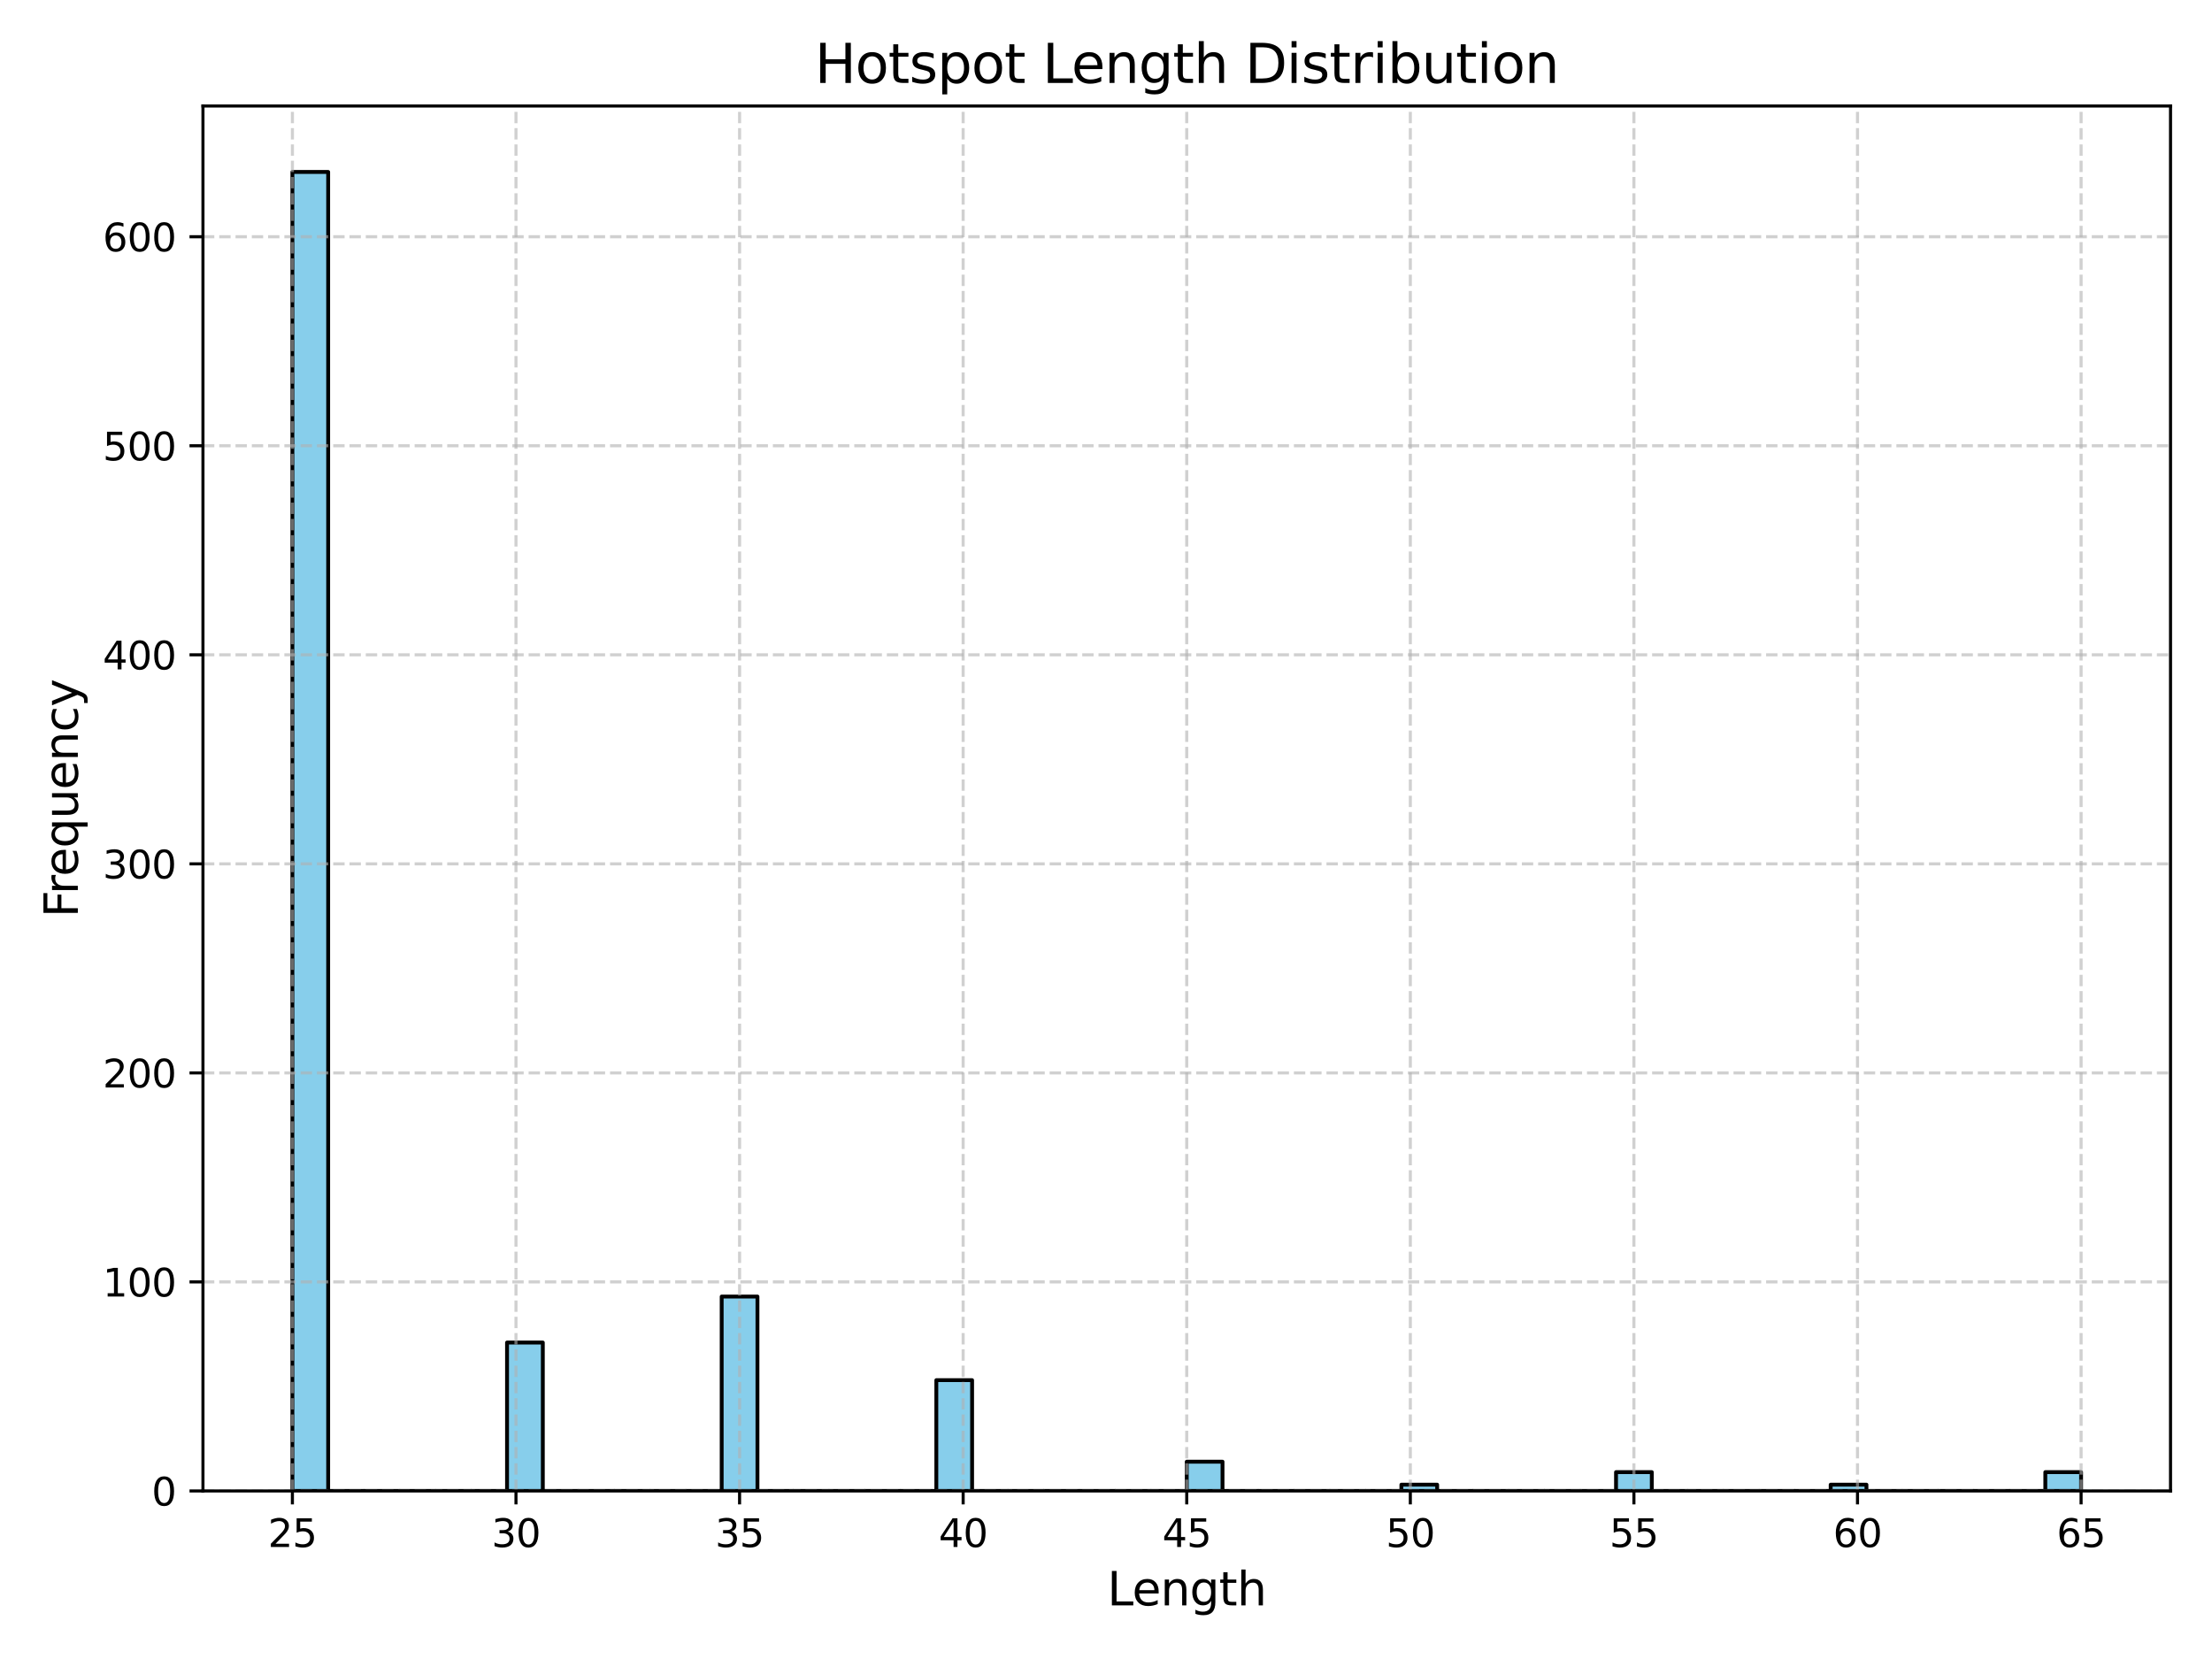 <?xml version="1.0" encoding="utf-8" standalone="no"?>
<!DOCTYPE svg PUBLIC "-//W3C//DTD SVG 1.1//EN"
  "http://www.w3.org/Graphics/SVG/1.1/DTD/svg11.dtd">
<svg xmlns:xlink="http://www.w3.org/1999/xlink" width="576pt" height="432pt" viewBox="0 0 576 432" xmlns="http://www.w3.org/2000/svg" version="1.1">
 <defs>
  <style type="text/css">*{stroke-linejoin: round; stroke-linecap: butt}</style>
 </defs>
 <g id="figure_1">
  <g id="patch_1">
   <path d="M 0 432 
L 576 432 
L 576 0 
L 0 0 
z
" style="fill: #ffffff"/>
  </g>
  <g id="axes_1">
   <g id="patch_2">
    <path d="M 52.85 388.24 
L 565.2 388.24 
L 565.2 27.6 
L 52.85 27.6 
z
" style="fill: #ffffff"/>
   </g>
   <g id="patch_3">
    <path d="M 76.139 388.24 
L 85.454 388.24 
L 85.454 44.773 
L 76.139 44.773 
z
" clip-path="url(#p54f5907367)" style="fill: #87ceeb; stroke: #000000; stroke-linejoin: miter"/>
   </g>
   <g id="patch_4">
    <path d="M 85.454 388.24 
L 94.77 388.24 
L 94.77 388.24 
L 85.454 388.24 
z
" clip-path="url(#p54f5907367)" style="fill: #87ceeb; stroke: #000000; stroke-linejoin: miter"/>
   </g>
   <g id="patch_5">
    <path d="M 94.77 388.24 
L 104.085 388.24 
L 104.085 388.24 
L 94.77 388.24 
z
" clip-path="url(#p54f5907367)" style="fill: #87ceeb; stroke: #000000; stroke-linejoin: miter"/>
   </g>
   <g id="patch_6">
    <path d="M 104.085 388.24 
L 113.4 388.24 
L 113.4 388.24 
L 104.085 388.24 
z
" clip-path="url(#p54f5907367)" style="fill: #87ceeb; stroke: #000000; stroke-linejoin: miter"/>
   </g>
   <g id="patch_7">
    <path d="M 113.4 388.24 
L 122.716 388.24 
L 122.716 388.24 
L 113.4 388.24 
z
" clip-path="url(#p54f5907367)" style="fill: #87ceeb; stroke: #000000; stroke-linejoin: miter"/>
   </g>
   <g id="patch_8">
    <path d="M 122.716 388.24 
L 132.031 388.24 
L 132.031 388.24 
L 122.716 388.24 
z
" clip-path="url(#p54f5907367)" style="fill: #87ceeb; stroke: #000000; stroke-linejoin: miter"/>
   </g>
   <g id="patch_9">
    <path d="M 132.031 388.24 
L 141.347 388.24 
L 141.347 349.593 
L 132.031 349.593 
z
" clip-path="url(#p54f5907367)" style="fill: #87ceeb; stroke: #000000; stroke-linejoin: miter"/>
   </g>
   <g id="patch_10">
    <path d="M 141.347 388.24 
L 150.662 388.24 
L 150.662 388.24 
L 141.347 388.24 
z
" clip-path="url(#p54f5907367)" style="fill: #87ceeb; stroke: #000000; stroke-linejoin: miter"/>
   </g>
   <g id="patch_11">
    <path d="M 150.662 388.24 
L 159.978 388.24 
L 159.978 388.24 
L 150.662 388.24 
z
" clip-path="url(#p54f5907367)" style="fill: #87ceeb; stroke: #000000; stroke-linejoin: miter"/>
   </g>
   <g id="patch_12">
    <path d="M 159.978 388.24 
L 169.293 388.24 
L 169.293 388.24 
L 159.978 388.24 
z
" clip-path="url(#p54f5907367)" style="fill: #87ceeb; stroke: #000000; stroke-linejoin: miter"/>
   </g>
   <g id="patch_13">
    <path d="M 169.293 388.24 
L 178.609 388.24 
L 178.609 388.24 
L 169.293 388.24 
z
" clip-path="url(#p54f5907367)" style="fill: #87ceeb; stroke: #000000; stroke-linejoin: miter"/>
   </g>
   <g id="patch_14">
    <path d="M 178.609 388.24 
L 187.924 388.24 
L 187.924 388.24 
L 178.609 388.24 
z
" clip-path="url(#p54f5907367)" style="fill: #87ceeb; stroke: #000000; stroke-linejoin: miter"/>
   </g>
   <g id="patch_15">
    <path d="M 187.924 388.24 
L 197.24 388.24 
L 197.24 337.618 
L 187.924 337.618 
z
" clip-path="url(#p54f5907367)" style="fill: #87ceeb; stroke: #000000; stroke-linejoin: miter"/>
   </g>
   <g id="patch_16">
    <path d="M 197.24 388.24 
L 206.555 388.24 
L 206.555 388.24 
L 197.24 388.24 
z
" clip-path="url(#p54f5907367)" style="fill: #87ceeb; stroke: #000000; stroke-linejoin: miter"/>
   </g>
   <g id="patch_17">
    <path d="M 206.555 388.24 
L 215.87 388.24 
L 215.87 388.24 
L 206.555 388.24 
z
" clip-path="url(#p54f5907367)" style="fill: #87ceeb; stroke: #000000; stroke-linejoin: miter"/>
   </g>
   <g id="patch_18">
    <path d="M 215.87 388.24 
L 225.186 388.24 
L 225.186 388.24 
L 215.87 388.24 
z
" clip-path="url(#p54f5907367)" style="fill: #87ceeb; stroke: #000000; stroke-linejoin: miter"/>
   </g>
   <g id="patch_19">
    <path d="M 225.186 388.24 
L 234.501 388.24 
L 234.501 388.24 
L 225.186 388.24 
z
" clip-path="url(#p54f5907367)" style="fill: #87ceeb; stroke: #000000; stroke-linejoin: miter"/>
   </g>
   <g id="patch_20">
    <path d="M 234.501 388.24 
L 243.817 388.24 
L 243.817 388.24 
L 234.501 388.24 
z
" clip-path="url(#p54f5907367)" style="fill: #87ceeb; stroke: #000000; stroke-linejoin: miter"/>
   </g>
   <g id="patch_21">
    <path d="M 243.817 388.24 
L 253.132 388.24 
L 253.132 359.391 
L 243.817 359.391 
z
" clip-path="url(#p54f5907367)" style="fill: #87ceeb; stroke: #000000; stroke-linejoin: miter"/>
   </g>
   <g id="patch_22">
    <path d="M 253.132 388.24 
L 262.448 388.24 
L 262.448 388.24 
L 253.132 388.24 
z
" clip-path="url(#p54f5907367)" style="fill: #87ceeb; stroke: #000000; stroke-linejoin: miter"/>
   </g>
   <g id="patch_23">
    <path d="M 262.448 388.24 
L 271.763 388.24 
L 271.763 388.24 
L 262.448 388.24 
z
" clip-path="url(#p54f5907367)" style="fill: #87ceeb; stroke: #000000; stroke-linejoin: miter"/>
   </g>
   <g id="patch_24">
    <path d="M 271.763 388.24 
L 281.079 388.24 
L 281.079 388.24 
L 271.763 388.24 
z
" clip-path="url(#p54f5907367)" style="fill: #87ceeb; stroke: #000000; stroke-linejoin: miter"/>
   </g>
   <g id="patch_25">
    <path d="M 281.079 388.24 
L 290.394 388.24 
L 290.394 388.24 
L 281.079 388.24 
z
" clip-path="url(#p54f5907367)" style="fill: #87ceeb; stroke: #000000; stroke-linejoin: miter"/>
   </g>
   <g id="patch_26">
    <path d="M 290.394 388.24 
L 299.71 388.24 
L 299.71 388.24 
L 290.394 388.24 
z
" clip-path="url(#p54f5907367)" style="fill: #87ceeb; stroke: #000000; stroke-linejoin: miter"/>
   </g>
   <g id="patch_27">
    <path d="M 299.71 388.24 
L 309.025 388.24 
L 309.025 388.24 
L 299.71 388.24 
z
" clip-path="url(#p54f5907367)" style="fill: #87ceeb; stroke: #000000; stroke-linejoin: miter"/>
   </g>
   <g id="patch_28">
    <path d="M 309.025 388.24 
L 318.34 388.24 
L 318.34 380.62 
L 309.025 380.62 
z
" clip-path="url(#p54f5907367)" style="fill: #87ceeb; stroke: #000000; stroke-linejoin: miter"/>
   </g>
   <g id="patch_29">
    <path d="M 318.34 388.24 
L 327.656 388.24 
L 327.656 388.24 
L 318.34 388.24 
z
" clip-path="url(#p54f5907367)" style="fill: #87ceeb; stroke: #000000; stroke-linejoin: miter"/>
   </g>
   <g id="patch_30">
    <path d="M 327.656 388.24 
L 336.971 388.24 
L 336.971 388.24 
L 327.656 388.24 
z
" clip-path="url(#p54f5907367)" style="fill: #87ceeb; stroke: #000000; stroke-linejoin: miter"/>
   </g>
   <g id="patch_31">
    <path d="M 336.971 388.24 
L 346.287 388.24 
L 346.287 388.24 
L 336.971 388.24 
z
" clip-path="url(#p54f5907367)" style="fill: #87ceeb; stroke: #000000; stroke-linejoin: miter"/>
   </g>
   <g id="patch_32">
    <path d="M 346.287 388.24 
L 355.602 388.24 
L 355.602 388.24 
L 346.287 388.24 
z
" clip-path="url(#p54f5907367)" style="fill: #87ceeb; stroke: #000000; stroke-linejoin: miter"/>
   </g>
   <g id="patch_33">
    <path d="M 355.602 388.24 
L 364.918 388.24 
L 364.918 388.24 
L 355.602 388.24 
z
" clip-path="url(#p54f5907367)" style="fill: #87ceeb; stroke: #000000; stroke-linejoin: miter"/>
   </g>
   <g id="patch_34">
    <path d="M 364.918 388.24 
L 374.233 388.24 
L 374.233 386.607 
L 364.918 386.607 
z
" clip-path="url(#p54f5907367)" style="fill: #87ceeb; stroke: #000000; stroke-linejoin: miter"/>
   </g>
   <g id="patch_35">
    <path d="M 374.233 388.24 
L 383.549 388.24 
L 383.549 388.24 
L 374.233 388.24 
z
" clip-path="url(#p54f5907367)" style="fill: #87ceeb; stroke: #000000; stroke-linejoin: miter"/>
   </g>
   <g id="patch_36">
    <path d="M 383.549 388.24 
L 392.864 388.24 
L 392.864 388.24 
L 383.549 388.24 
z
" clip-path="url(#p54f5907367)" style="fill: #87ceeb; stroke: #000000; stroke-linejoin: miter"/>
   </g>
   <g id="patch_37">
    <path d="M 392.864 388.24 
L 402.18 388.24 
L 402.18 388.24 
L 392.864 388.24 
z
" clip-path="url(#p54f5907367)" style="fill: #87ceeb; stroke: #000000; stroke-linejoin: miter"/>
   </g>
   <g id="patch_38">
    <path d="M 402.18 388.24 
L 411.495 388.24 
L 411.495 388.24 
L 402.18 388.24 
z
" clip-path="url(#p54f5907367)" style="fill: #87ceeb; stroke: #000000; stroke-linejoin: miter"/>
   </g>
   <g id="patch_39">
    <path d="M 411.495 388.24 
L 420.81 388.24 
L 420.81 388.24 
L 411.495 388.24 
z
" clip-path="url(#p54f5907367)" style="fill: #87ceeb; stroke: #000000; stroke-linejoin: miter"/>
   </g>
   <g id="patch_40">
    <path d="M 420.81 388.24 
L 430.126 388.24 
L 430.126 383.341 
L 420.81 383.341 
z
" clip-path="url(#p54f5907367)" style="fill: #87ceeb; stroke: #000000; stroke-linejoin: miter"/>
   </g>
   <g id="patch_41">
    <path d="M 430.126 388.24 
L 439.441 388.24 
L 439.441 388.24 
L 430.126 388.24 
z
" clip-path="url(#p54f5907367)" style="fill: #87ceeb; stroke: #000000; stroke-linejoin: miter"/>
   </g>
   <g id="patch_42">
    <path d="M 439.441 388.24 
L 448.757 388.24 
L 448.757 388.24 
L 439.441 388.24 
z
" clip-path="url(#p54f5907367)" style="fill: #87ceeb; stroke: #000000; stroke-linejoin: miter"/>
   </g>
   <g id="patch_43">
    <path d="M 448.757 388.24 
L 458.072 388.24 
L 458.072 388.24 
L 448.757 388.24 
z
" clip-path="url(#p54f5907367)" style="fill: #87ceeb; stroke: #000000; stroke-linejoin: miter"/>
   </g>
   <g id="patch_44">
    <path d="M 458.072 388.24 
L 467.388 388.24 
L 467.388 388.24 
L 458.072 388.24 
z
" clip-path="url(#p54f5907367)" style="fill: #87ceeb; stroke: #000000; stroke-linejoin: miter"/>
   </g>
   <g id="patch_45">
    <path d="M 467.388 388.24 
L 476.703 388.24 
L 476.703 388.24 
L 467.388 388.24 
z
" clip-path="url(#p54f5907367)" style="fill: #87ceeb; stroke: #000000; stroke-linejoin: miter"/>
   </g>
   <g id="patch_46">
    <path d="M 476.703 388.24 
L 486.019 388.24 
L 486.019 386.607 
L 476.703 386.607 
z
" clip-path="url(#p54f5907367)" style="fill: #87ceeb; stroke: #000000; stroke-linejoin: miter"/>
   </g>
   <g id="patch_47">
    <path d="M 486.019 388.24 
L 495.334 388.24 
L 495.334 388.24 
L 486.019 388.24 
z
" clip-path="url(#p54f5907367)" style="fill: #87ceeb; stroke: #000000; stroke-linejoin: miter"/>
   </g>
   <g id="patch_48">
    <path d="M 495.334 388.24 
L 504.65 388.24 
L 504.65 388.24 
L 495.334 388.24 
z
" clip-path="url(#p54f5907367)" style="fill: #87ceeb; stroke: #000000; stroke-linejoin: miter"/>
   </g>
   <g id="patch_49">
    <path d="M 504.65 388.24 
L 513.965 388.24 
L 513.965 388.24 
L 504.65 388.24 
z
" clip-path="url(#p54f5907367)" style="fill: #87ceeb; stroke: #000000; stroke-linejoin: miter"/>
   </g>
   <g id="patch_50">
    <path d="M 513.965 388.24 
L 523.28 388.24 
L 523.28 388.24 
L 513.965 388.24 
z
" clip-path="url(#p54f5907367)" style="fill: #87ceeb; stroke: #000000; stroke-linejoin: miter"/>
   </g>
   <g id="patch_51">
    <path d="M 523.28 388.24 
L 532.596 388.24 
L 532.596 388.24 
L 523.28 388.24 
z
" clip-path="url(#p54f5907367)" style="fill: #87ceeb; stroke: #000000; stroke-linejoin: miter"/>
   </g>
   <g id="patch_52">
    <path d="M 532.596 388.24 
L 541.911 388.24 
L 541.911 383.341 
L 532.596 383.341 
z
" clip-path="url(#p54f5907367)" style="fill: #87ceeb; stroke: #000000; stroke-linejoin: miter"/>
   </g>
   <g id="matplotlib.axis_1">
    <g id="xtick_1">
     <g id="line2d_1">
      <path d="M 76.139 388.24 
L 76.139 27.6 
" clip-path="url(#p54f5907367)" style="fill: none; stroke-dasharray: 2.96,1.28; stroke-dashoffset: 0; stroke: #b0b0b0; stroke-opacity: 0.6; stroke-width: 0.8"/>
     </g>
     <g id="line2d_2">
      <defs>
       <path id="mc946ceb53c" d="M 0 0 
L 0 3.5 
" style="stroke: #000000; stroke-width: 0.8"/>
      </defs>
      <g>
       <use xlink:href="#mc946ceb53c" x="76.139" y="388.24" style="stroke: #000000; stroke-width: 0.8"/>
      </g>
     </g>
     <g id="text_1">
      <!-- 25 -->
      <g transform="translate(69.776 402.838) scale(0.1 -0.1)">
       <defs>
        <path id="DejaVuSans-32" d="M 1228 531 
L 3431 531 
L 3431 0 
L 469 0 
L 469 531 
Q 828 903 1448 1529 
Q 2069 2156 2228 2338 
Q 2531 2678 2651 2914 
Q 2772 3150 2772 3378 
Q 2772 3750 2511 3984 
Q 2250 4219 1831 4219 
Q 1534 4219 1204 4116 
Q 875 4013 500 3803 
L 500 4441 
Q 881 4594 1212 4672 
Q 1544 4750 1819 4750 
Q 2544 4750 2975 4387 
Q 3406 4025 3406 3419 
Q 3406 3131 3298 2873 
Q 3191 2616 2906 2266 
Q 2828 2175 2409 1742 
Q 1991 1309 1228 531 
z
" transform="scale(0.016)"/>
        <path id="DejaVuSans-35" d="M 691 4666 
L 3169 4666 
L 3169 4134 
L 1269 4134 
L 1269 2991 
Q 1406 3038 1543 3061 
Q 1681 3084 1819 3084 
Q 2600 3084 3056 2656 
Q 3513 2228 3513 1497 
Q 3513 744 3044 326 
Q 2575 -91 1722 -91 
Q 1428 -91 1123 -41 
Q 819 9 494 109 
L 494 744 
Q 775 591 1075 516 
Q 1375 441 1709 441 
Q 2250 441 2565 725 
Q 2881 1009 2881 1497 
Q 2881 1984 2565 2268 
Q 2250 2553 1709 2553 
Q 1456 2553 1204 2497 
Q 953 2441 691 2322 
L 691 4666 
z
" transform="scale(0.016)"/>
       </defs>
       <use xlink:href="#DejaVuSans-32"/>
       <use xlink:href="#DejaVuSans-35" transform="translate(63.623 0)"/>
      </g>
     </g>
    </g>
    <g id="xtick_2">
     <g id="line2d_3">
      <path d="M 134.36 388.24 
L 134.36 27.6 
" clip-path="url(#p54f5907367)" style="fill: none; stroke-dasharray: 2.96,1.28; stroke-dashoffset: 0; stroke: #b0b0b0; stroke-opacity: 0.6; stroke-width: 0.8"/>
     </g>
     <g id="line2d_4">
      <g>
       <use xlink:href="#mc946ceb53c" x="134.36" y="388.24" style="stroke: #000000; stroke-width: 0.8"/>
      </g>
     </g>
     <g id="text_2">
      <!-- 30 -->
      <g transform="translate(127.998 402.838) scale(0.1 -0.1)">
       <defs>
        <path id="DejaVuSans-33" d="M 2597 2516 
Q 3050 2419 3304 2112 
Q 3559 1806 3559 1356 
Q 3559 666 3084 287 
Q 2609 -91 1734 -91 
Q 1441 -91 1130 -33 
Q 819 25 488 141 
L 488 750 
Q 750 597 1062 519 
Q 1375 441 1716 441 
Q 2309 441 2620 675 
Q 2931 909 2931 1356 
Q 2931 1769 2642 2001 
Q 2353 2234 1838 2234 
L 1294 2234 
L 1294 2753 
L 1863 2753 
Q 2328 2753 2575 2939 
Q 2822 3125 2822 3475 
Q 2822 3834 2567 4026 
Q 2313 4219 1838 4219 
Q 1578 4219 1281 4162 
Q 984 4106 628 3988 
L 628 4550 
Q 988 4650 1302 4700 
Q 1616 4750 1894 4750 
Q 2613 4750 3031 4423 
Q 3450 4097 3450 3541 
Q 3450 3153 3228 2886 
Q 3006 2619 2597 2516 
z
" transform="scale(0.016)"/>
        <path id="DejaVuSans-30" d="M 2034 4250 
Q 1547 4250 1301 3770 
Q 1056 3291 1056 2328 
Q 1056 1369 1301 889 
Q 1547 409 2034 409 
Q 2525 409 2770 889 
Q 3016 1369 3016 2328 
Q 3016 3291 2770 3770 
Q 2525 4250 2034 4250 
z
M 2034 4750 
Q 2819 4750 3233 4129 
Q 3647 3509 3647 2328 
Q 3647 1150 3233 529 
Q 2819 -91 2034 -91 
Q 1250 -91 836 529 
Q 422 1150 422 2328 
Q 422 3509 836 4129 
Q 1250 4750 2034 4750 
z
" transform="scale(0.016)"/>
       </defs>
       <use xlink:href="#DejaVuSans-33"/>
       <use xlink:href="#DejaVuSans-30" transform="translate(63.623 0)"/>
      </g>
     </g>
    </g>
    <g id="xtick_3">
     <g id="line2d_5">
      <path d="M 192.582 388.24 
L 192.582 27.6 
" clip-path="url(#p54f5907367)" style="fill: none; stroke-dasharray: 2.96,1.28; stroke-dashoffset: 0; stroke: #b0b0b0; stroke-opacity: 0.6; stroke-width: 0.8"/>
     </g>
     <g id="line2d_6">
      <g>
       <use xlink:href="#mc946ceb53c" x="192.582" y="388.24" style="stroke: #000000; stroke-width: 0.8"/>
      </g>
     </g>
     <g id="text_3">
      <!-- 35 -->
      <g transform="translate(186.219 402.838) scale(0.1 -0.1)">
       <use xlink:href="#DejaVuSans-33"/>
       <use xlink:href="#DejaVuSans-35" transform="translate(63.623 0)"/>
      </g>
     </g>
    </g>
    <g id="xtick_4">
     <g id="line2d_7">
      <path d="M 250.803 388.24 
L 250.803 27.6 
" clip-path="url(#p54f5907367)" style="fill: none; stroke-dasharray: 2.96,1.28; stroke-dashoffset: 0; stroke: #b0b0b0; stroke-opacity: 0.6; stroke-width: 0.8"/>
     </g>
     <g id="line2d_8">
      <g>
       <use xlink:href="#mc946ceb53c" x="250.803" y="388.24" style="stroke: #000000; stroke-width: 0.8"/>
      </g>
     </g>
     <g id="text_4">
      <!-- 40 -->
      <g transform="translate(244.441 402.838) scale(0.1 -0.1)">
       <defs>
        <path id="DejaVuSans-34" d="M 2419 4116 
L 825 1625 
L 2419 1625 
L 2419 4116 
z
M 2253 4666 
L 3047 4666 
L 3047 1625 
L 3713 1625 
L 3713 1100 
L 3047 1100 
L 3047 0 
L 2419 0 
L 2419 1100 
L 313 1100 
L 313 1709 
L 2253 4666 
z
" transform="scale(0.016)"/>
       </defs>
       <use xlink:href="#DejaVuSans-34"/>
       <use xlink:href="#DejaVuSans-30" transform="translate(63.623 0)"/>
      </g>
     </g>
    </g>
    <g id="xtick_5">
     <g id="line2d_9">
      <path d="M 309.025 388.24 
L 309.025 27.6 
" clip-path="url(#p54f5907367)" style="fill: none; stroke-dasharray: 2.96,1.28; stroke-dashoffset: 0; stroke: #b0b0b0; stroke-opacity: 0.6; stroke-width: 0.8"/>
     </g>
     <g id="line2d_10">
      <g>
       <use xlink:href="#mc946ceb53c" x="309.025" y="388.24" style="stroke: #000000; stroke-width: 0.8"/>
      </g>
     </g>
     <g id="text_5">
      <!-- 45 -->
      <g transform="translate(302.663 402.838) scale(0.1 -0.1)">
       <use xlink:href="#DejaVuSans-34"/>
       <use xlink:href="#DejaVuSans-35" transform="translate(63.623 0)"/>
      </g>
     </g>
    </g>
    <g id="xtick_6">
     <g id="line2d_11">
      <path d="M 367.247 388.24 
L 367.247 27.6 
" clip-path="url(#p54f5907367)" style="fill: none; stroke-dasharray: 2.96,1.28; stroke-dashoffset: 0; stroke: #b0b0b0; stroke-opacity: 0.6; stroke-width: 0.8"/>
     </g>
     <g id="line2d_12">
      <g>
       <use xlink:href="#mc946ceb53c" x="367.247" y="388.24" style="stroke: #000000; stroke-width: 0.8"/>
      </g>
     </g>
     <g id="text_6">
      <!-- 50 -->
      <g transform="translate(360.884 402.838) scale(0.1 -0.1)">
       <use xlink:href="#DejaVuSans-35"/>
       <use xlink:href="#DejaVuSans-30" transform="translate(63.623 0)"/>
      </g>
     </g>
    </g>
    <g id="xtick_7">
     <g id="line2d_13">
      <path d="M 425.468 388.24 
L 425.468 27.6 
" clip-path="url(#p54f5907367)" style="fill: none; stroke-dasharray: 2.96,1.28; stroke-dashoffset: 0; stroke: #b0b0b0; stroke-opacity: 0.6; stroke-width: 0.8"/>
     </g>
     <g id="line2d_14">
      <g>
       <use xlink:href="#mc946ceb53c" x="425.468" y="388.24" style="stroke: #000000; stroke-width: 0.8"/>
      </g>
     </g>
     <g id="text_7">
      <!-- 55 -->
      <g transform="translate(419.106 402.838) scale(0.1 -0.1)">
       <use xlink:href="#DejaVuSans-35"/>
       <use xlink:href="#DejaVuSans-35" transform="translate(63.623 0)"/>
      </g>
     </g>
    </g>
    <g id="xtick_8">
     <g id="line2d_15">
      <path d="M 483.69 388.24 
L 483.69 27.6 
" clip-path="url(#p54f5907367)" style="fill: none; stroke-dasharray: 2.96,1.28; stroke-dashoffset: 0; stroke: #b0b0b0; stroke-opacity: 0.6; stroke-width: 0.8"/>
     </g>
     <g id="line2d_16">
      <g>
       <use xlink:href="#mc946ceb53c" x="483.69" y="388.24" style="stroke: #000000; stroke-width: 0.8"/>
      </g>
     </g>
     <g id="text_8">
      <!-- 60 -->
      <g transform="translate(477.327 402.838) scale(0.1 -0.1)">
       <defs>
        <path id="DejaVuSans-36" d="M 2113 2584 
Q 1688 2584 1439 2293 
Q 1191 2003 1191 1497 
Q 1191 994 1439 701 
Q 1688 409 2113 409 
Q 2538 409 2786 701 
Q 3034 994 3034 1497 
Q 3034 2003 2786 2293 
Q 2538 2584 2113 2584 
z
M 3366 4563 
L 3366 3988 
Q 3128 4100 2886 4159 
Q 2644 4219 2406 4219 
Q 1781 4219 1451 3797 
Q 1122 3375 1075 2522 
Q 1259 2794 1537 2939 
Q 1816 3084 2150 3084 
Q 2853 3084 3261 2657 
Q 3669 2231 3669 1497 
Q 3669 778 3244 343 
Q 2819 -91 2113 -91 
Q 1303 -91 875 529 
Q 447 1150 447 2328 
Q 447 3434 972 4092 
Q 1497 4750 2381 4750 
Q 2619 4750 2861 4703 
Q 3103 4656 3366 4563 
z
" transform="scale(0.016)"/>
       </defs>
       <use xlink:href="#DejaVuSans-36"/>
       <use xlink:href="#DejaVuSans-30" transform="translate(63.623 0)"/>
      </g>
     </g>
    </g>
    <g id="xtick_9">
     <g id="line2d_17">
      <path d="M 541.911 388.24 
L 541.911 27.6 
" clip-path="url(#p54f5907367)" style="fill: none; stroke-dasharray: 2.96,1.28; stroke-dashoffset: 0; stroke: #b0b0b0; stroke-opacity: 0.6; stroke-width: 0.8"/>
     </g>
     <g id="line2d_18">
      <g>
       <use xlink:href="#mc946ceb53c" x="541.911" y="388.24" style="stroke: #000000; stroke-width: 0.8"/>
      </g>
     </g>
     <g id="text_9">
      <!-- 65 -->
      <g transform="translate(535.549 402.838) scale(0.1 -0.1)">
       <use xlink:href="#DejaVuSans-36"/>
       <use xlink:href="#DejaVuSans-35" transform="translate(63.623 0)"/>
      </g>
     </g>
    </g>
    <g id="text_10">
     <!-- Length -->
     <g transform="translate(288.329 418.036) scale(0.12 -0.12)">
      <defs>
       <path id="DejaVuSans-4c" d="M 628 4666 
L 1259 4666 
L 1259 531 
L 3531 531 
L 3531 0 
L 628 0 
L 628 4666 
z
" transform="scale(0.016)"/>
       <path id="DejaVuSans-65" d="M 3597 1894 
L 3597 1613 
L 953 1613 
Q 991 1019 1311 708 
Q 1631 397 2203 397 
Q 2534 397 2845 478 
Q 3156 559 3463 722 
L 3463 178 
Q 3153 47 2828 -22 
Q 2503 -91 2169 -91 
Q 1331 -91 842 396 
Q 353 884 353 1716 
Q 353 2575 817 3079 
Q 1281 3584 2069 3584 
Q 2775 3584 3186 3129 
Q 3597 2675 3597 1894 
z
M 3022 2063 
Q 3016 2534 2758 2815 
Q 2500 3097 2075 3097 
Q 1594 3097 1305 2825 
Q 1016 2553 972 2059 
L 3022 2063 
z
" transform="scale(0.016)"/>
       <path id="DejaVuSans-6e" d="M 3513 2113 
L 3513 0 
L 2938 0 
L 2938 2094 
Q 2938 2591 2744 2837 
Q 2550 3084 2163 3084 
Q 1697 3084 1428 2787 
Q 1159 2491 1159 1978 
L 1159 0 
L 581 0 
L 581 3500 
L 1159 3500 
L 1159 2956 
Q 1366 3272 1645 3428 
Q 1925 3584 2291 3584 
Q 2894 3584 3203 3211 
Q 3513 2838 3513 2113 
z
" transform="scale(0.016)"/>
       <path id="DejaVuSans-67" d="M 2906 1791 
Q 2906 2416 2648 2759 
Q 2391 3103 1925 3103 
Q 1463 3103 1205 2759 
Q 947 2416 947 1791 
Q 947 1169 1205 825 
Q 1463 481 1925 481 
Q 2391 481 2648 825 
Q 2906 1169 2906 1791 
z
M 3481 434 
Q 3481 -459 3084 -895 
Q 2688 -1331 1869 -1331 
Q 1566 -1331 1297 -1286 
Q 1028 -1241 775 -1147 
L 775 -588 
Q 1028 -725 1275 -790 
Q 1522 -856 1778 -856 
Q 2344 -856 2625 -561 
Q 2906 -266 2906 331 
L 2906 616 
Q 2728 306 2450 153 
Q 2172 0 1784 0 
Q 1141 0 747 490 
Q 353 981 353 1791 
Q 353 2603 747 3093 
Q 1141 3584 1784 3584 
Q 2172 3584 2450 3431 
Q 2728 3278 2906 2969 
L 2906 3500 
L 3481 3500 
L 3481 434 
z
" transform="scale(0.016)"/>
       <path id="DejaVuSans-74" d="M 1172 4494 
L 1172 3500 
L 2356 3500 
L 2356 3053 
L 1172 3053 
L 1172 1153 
Q 1172 725 1289 603 
Q 1406 481 1766 481 
L 2356 481 
L 2356 0 
L 1766 0 
Q 1100 0 847 248 
Q 594 497 594 1153 
L 594 3053 
L 172 3053 
L 172 3500 
L 594 3500 
L 594 4494 
L 1172 4494 
z
" transform="scale(0.016)"/>
       <path id="DejaVuSans-68" d="M 3513 2113 
L 3513 0 
L 2938 0 
L 2938 2094 
Q 2938 2591 2744 2837 
Q 2550 3084 2163 3084 
Q 1697 3084 1428 2787 
Q 1159 2491 1159 1978 
L 1159 0 
L 581 0 
L 581 4863 
L 1159 4863 
L 1159 2956 
Q 1366 3272 1645 3428 
Q 1925 3584 2291 3584 
Q 2894 3584 3203 3211 
Q 3513 2838 3513 2113 
z
" transform="scale(0.016)"/>
      </defs>
      <use xlink:href="#DejaVuSans-4c"/>
      <use xlink:href="#DejaVuSans-65" transform="translate(53.963 0)"/>
      <use xlink:href="#DejaVuSans-6e" transform="translate(115.486 0)"/>
      <use xlink:href="#DejaVuSans-67" transform="translate(178.865 0)"/>
      <use xlink:href="#DejaVuSans-74" transform="translate(242.342 0)"/>
      <use xlink:href="#DejaVuSans-68" transform="translate(281.551 0)"/>
     </g>
    </g>
   </g>
   <g id="matplotlib.axis_2">
    <g id="ytick_1">
     <g id="line2d_19">
      <path d="M 52.85 388.24 
L 565.2 388.24 
" clip-path="url(#p54f5907367)" style="fill: none; stroke-dasharray: 2.96,1.28; stroke-dashoffset: 0; stroke: #b0b0b0; stroke-opacity: 0.6; stroke-width: 0.8"/>
     </g>
     <g id="line2d_20">
      <defs>
       <path id="me13e0c2337" d="M 0 0 
L -3.5 0 
" style="stroke: #000000; stroke-width: 0.8"/>
      </defs>
      <g>
       <use xlink:href="#me13e0c2337" x="52.85" y="388.24" style="stroke: #000000; stroke-width: 0.8"/>
      </g>
     </g>
     <g id="text_11">
      <!-- 0 -->
      <g transform="translate(39.487 392.039) scale(0.1 -0.1)">
       <use xlink:href="#DejaVuSans-30"/>
      </g>
     </g>
    </g>
    <g id="ytick_2">
     <g id="line2d_21">
      <path d="M 52.85 333.808 
L 565.2 333.808 
" clip-path="url(#p54f5907367)" style="fill: none; stroke-dasharray: 2.96,1.28; stroke-dashoffset: 0; stroke: #b0b0b0; stroke-opacity: 0.6; stroke-width: 0.8"/>
     </g>
     <g id="line2d_22">
      <g>
       <use xlink:href="#me13e0c2337" x="52.85" y="333.808" style="stroke: #000000; stroke-width: 0.8"/>
      </g>
     </g>
     <g id="text_12">
      <!-- 100 -->
      <g transform="translate(26.762 337.607) scale(0.1 -0.1)">
       <defs>
        <path id="DejaVuSans-31" d="M 794 531 
L 1825 531 
L 1825 4091 
L 703 3866 
L 703 4441 
L 1819 4666 
L 2450 4666 
L 2450 531 
L 3481 531 
L 3481 0 
L 794 0 
L 794 531 
z
" transform="scale(0.016)"/>
       </defs>
       <use xlink:href="#DejaVuSans-31"/>
       <use xlink:href="#DejaVuSans-30" transform="translate(63.623 0)"/>
       <use xlink:href="#DejaVuSans-30" transform="translate(127.246 0)"/>
      </g>
     </g>
    </g>
    <g id="ytick_3">
     <g id="line2d_23">
      <path d="M 52.85 279.376 
L 565.2 279.376 
" clip-path="url(#p54f5907367)" style="fill: none; stroke-dasharray: 2.96,1.28; stroke-dashoffset: 0; stroke: #b0b0b0; stroke-opacity: 0.6; stroke-width: 0.8"/>
     </g>
     <g id="line2d_24">
      <g>
       <use xlink:href="#me13e0c2337" x="52.85" y="279.376" style="stroke: #000000; stroke-width: 0.8"/>
      </g>
     </g>
     <g id="text_13">
      <!-- 200 -->
      <g transform="translate(26.762 283.175) scale(0.1 -0.1)">
       <use xlink:href="#DejaVuSans-32"/>
       <use xlink:href="#DejaVuSans-30" transform="translate(63.623 0)"/>
       <use xlink:href="#DejaVuSans-30" transform="translate(127.246 0)"/>
      </g>
     </g>
    </g>
    <g id="ytick_4">
     <g id="line2d_25">
      <path d="M 52.85 224.944 
L 565.2 224.944 
" clip-path="url(#p54f5907367)" style="fill: none; stroke-dasharray: 2.96,1.28; stroke-dashoffset: 0; stroke: #b0b0b0; stroke-opacity: 0.6; stroke-width: 0.8"/>
     </g>
     <g id="line2d_26">
      <g>
       <use xlink:href="#me13e0c2337" x="52.85" y="224.944" style="stroke: #000000; stroke-width: 0.8"/>
      </g>
     </g>
     <g id="text_14">
      <!-- 300 -->
      <g transform="translate(26.762 228.743) scale(0.1 -0.1)">
       <use xlink:href="#DejaVuSans-33"/>
       <use xlink:href="#DejaVuSans-30" transform="translate(63.623 0)"/>
       <use xlink:href="#DejaVuSans-30" transform="translate(127.246 0)"/>
      </g>
     </g>
    </g>
    <g id="ytick_5">
     <g id="line2d_27">
      <path d="M 52.85 170.512 
L 565.2 170.512 
" clip-path="url(#p54f5907367)" style="fill: none; stroke-dasharray: 2.96,1.28; stroke-dashoffset: 0; stroke: #b0b0b0; stroke-opacity: 0.6; stroke-width: 0.8"/>
     </g>
     <g id="line2d_28">
      <g>
       <use xlink:href="#me13e0c2337" x="52.85" y="170.512" style="stroke: #000000; stroke-width: 0.8"/>
      </g>
     </g>
     <g id="text_15">
      <!-- 400 -->
      <g transform="translate(26.762 174.311) scale(0.1 -0.1)">
       <use xlink:href="#DejaVuSans-34"/>
       <use xlink:href="#DejaVuSans-30" transform="translate(63.623 0)"/>
       <use xlink:href="#DejaVuSans-30" transform="translate(127.246 0)"/>
      </g>
     </g>
    </g>
    <g id="ytick_6">
     <g id="line2d_29">
      <path d="M 52.85 116.079 
L 565.2 116.079 
" clip-path="url(#p54f5907367)" style="fill: none; stroke-dasharray: 2.96,1.28; stroke-dashoffset: 0; stroke: #b0b0b0; stroke-opacity: 0.6; stroke-width: 0.8"/>
     </g>
     <g id="line2d_30">
      <g>
       <use xlink:href="#me13e0c2337" x="52.85" y="116.079" style="stroke: #000000; stroke-width: 0.8"/>
      </g>
     </g>
     <g id="text_16">
      <!-- 500 -->
      <g transform="translate(26.762 119.879) scale(0.1 -0.1)">
       <use xlink:href="#DejaVuSans-35"/>
       <use xlink:href="#DejaVuSans-30" transform="translate(63.623 0)"/>
       <use xlink:href="#DejaVuSans-30" transform="translate(127.246 0)"/>
      </g>
     </g>
    </g>
    <g id="ytick_7">
     <g id="line2d_31">
      <path d="M 52.85 61.647 
L 565.2 61.647 
" clip-path="url(#p54f5907367)" style="fill: none; stroke-dasharray: 2.96,1.28; stroke-dashoffset: 0; stroke: #b0b0b0; stroke-opacity: 0.6; stroke-width: 0.8"/>
     </g>
     <g id="line2d_32">
      <g>
       <use xlink:href="#me13e0c2337" x="52.85" y="61.647" style="stroke: #000000; stroke-width: 0.8"/>
      </g>
     </g>
     <g id="text_17">
      <!-- 600 -->
      <g transform="translate(26.762 65.447) scale(0.1 -0.1)">
       <use xlink:href="#DejaVuSans-36"/>
       <use xlink:href="#DejaVuSans-30" transform="translate(63.623 0)"/>
       <use xlink:href="#DejaVuSans-30" transform="translate(127.246 0)"/>
      </g>
     </g>
    </g>
    <g id="text_18">
     <!-- Frequency -->
     <g transform="translate(20.267 238.916) rotate(-90) scale(0.12 -0.12)">
      <defs>
       <path id="DejaVuSans-46" d="M 628 4666 
L 3309 4666 
L 3309 4134 
L 1259 4134 
L 1259 2759 
L 3109 2759 
L 3109 2228 
L 1259 2228 
L 1259 0 
L 628 0 
L 628 4666 
z
" transform="scale(0.016)"/>
       <path id="DejaVuSans-72" d="M 2631 2963 
Q 2534 3019 2420 3045 
Q 2306 3072 2169 3072 
Q 1681 3072 1420 2755 
Q 1159 2438 1159 1844 
L 1159 0 
L 581 0 
L 581 3500 
L 1159 3500 
L 1159 2956 
Q 1341 3275 1631 3429 
Q 1922 3584 2338 3584 
Q 2397 3584 2469 3576 
Q 2541 3569 2628 3553 
L 2631 2963 
z
" transform="scale(0.016)"/>
       <path id="DejaVuSans-71" d="M 947 1747 
Q 947 1113 1208 752 
Q 1469 391 1925 391 
Q 2381 391 2643 752 
Q 2906 1113 2906 1747 
Q 2906 2381 2643 2742 
Q 2381 3103 1925 3103 
Q 1469 3103 1208 2742 
Q 947 2381 947 1747 
z
M 2906 525 
Q 2725 213 2448 61 
Q 2172 -91 1784 -91 
Q 1150 -91 751 415 
Q 353 922 353 1747 
Q 353 2572 751 3078 
Q 1150 3584 1784 3584 
Q 2172 3584 2448 3432 
Q 2725 3281 2906 2969 
L 2906 3500 
L 3481 3500 
L 3481 -1331 
L 2906 -1331 
L 2906 525 
z
" transform="scale(0.016)"/>
       <path id="DejaVuSans-75" d="M 544 1381 
L 544 3500 
L 1119 3500 
L 1119 1403 
Q 1119 906 1312 657 
Q 1506 409 1894 409 
Q 2359 409 2629 706 
Q 2900 1003 2900 1516 
L 2900 3500 
L 3475 3500 
L 3475 0 
L 2900 0 
L 2900 538 
Q 2691 219 2414 64 
Q 2138 -91 1772 -91 
Q 1169 -91 856 284 
Q 544 659 544 1381 
z
M 1991 3584 
L 1991 3584 
z
" transform="scale(0.016)"/>
       <path id="DejaVuSans-63" d="M 3122 3366 
L 3122 2828 
Q 2878 2963 2633 3030 
Q 2388 3097 2138 3097 
Q 1578 3097 1268 2742 
Q 959 2388 959 1747 
Q 959 1106 1268 751 
Q 1578 397 2138 397 
Q 2388 397 2633 464 
Q 2878 531 3122 666 
L 3122 134 
Q 2881 22 2623 -34 
Q 2366 -91 2075 -91 
Q 1284 -91 818 406 
Q 353 903 353 1747 
Q 353 2603 823 3093 
Q 1294 3584 2113 3584 
Q 2378 3584 2631 3529 
Q 2884 3475 3122 3366 
z
" transform="scale(0.016)"/>
       <path id="DejaVuSans-79" d="M 2059 -325 
Q 1816 -950 1584 -1140 
Q 1353 -1331 966 -1331 
L 506 -1331 
L 506 -850 
L 844 -850 
Q 1081 -850 1212 -737 
Q 1344 -625 1503 -206 
L 1606 56 
L 191 3500 
L 800 3500 
L 1894 763 
L 2988 3500 
L 3597 3500 
L 2059 -325 
z
" transform="scale(0.016)"/>
      </defs>
      <use xlink:href="#DejaVuSans-46"/>
      <use xlink:href="#DejaVuSans-72" transform="translate(50.27 0)"/>
      <use xlink:href="#DejaVuSans-65" transform="translate(89.133 0)"/>
      <use xlink:href="#DejaVuSans-71" transform="translate(150.656 0)"/>
      <use xlink:href="#DejaVuSans-75" transform="translate(214.133 0)"/>
      <use xlink:href="#DejaVuSans-65" transform="translate(277.512 0)"/>
      <use xlink:href="#DejaVuSans-6e" transform="translate(339.035 0)"/>
      <use xlink:href="#DejaVuSans-63" transform="translate(402.414 0)"/>
      <use xlink:href="#DejaVuSans-79" transform="translate(457.395 0)"/>
     </g>
    </g>
   </g>
   <g id="patch_53">
    <path d="M 52.85 388.24 
L 52.85 27.6 
" style="fill: none; stroke: #000000; stroke-width: 0.8; stroke-linejoin: miter; stroke-linecap: square"/>
   </g>
   <g id="patch_54">
    <path d="M 565.2 388.24 
L 565.2 27.6 
" style="fill: none; stroke: #000000; stroke-width: 0.8; stroke-linejoin: miter; stroke-linecap: square"/>
   </g>
   <g id="patch_55">
    <path d="M 52.85 388.24 
L 565.2 388.24 
" style="fill: none; stroke: #000000; stroke-width: 0.8; stroke-linejoin: miter; stroke-linecap: square"/>
   </g>
   <g id="patch_56">
    <path d="M 52.85 27.6 
L 565.2 27.6 
" style="fill: none; stroke: #000000; stroke-width: 0.8; stroke-linejoin: miter; stroke-linecap: square"/>
   </g>
   <g id="text_19">
    <!-- Hotspot Length Distribution -->
    <g transform="translate(212.184 21.6) scale(0.14 -0.14)">
     <defs>
      <path id="DejaVuSans-48" d="M 628 4666 
L 1259 4666 
L 1259 2753 
L 3553 2753 
L 3553 4666 
L 4184 4666 
L 4184 0 
L 3553 0 
L 3553 2222 
L 1259 2222 
L 1259 0 
L 628 0 
L 628 4666 
z
" transform="scale(0.016)"/>
      <path id="DejaVuSans-6f" d="M 1959 3097 
Q 1497 3097 1228 2736 
Q 959 2375 959 1747 
Q 959 1119 1226 758 
Q 1494 397 1959 397 
Q 2419 397 2687 759 
Q 2956 1122 2956 1747 
Q 2956 2369 2687 2733 
Q 2419 3097 1959 3097 
z
M 1959 3584 
Q 2709 3584 3137 3096 
Q 3566 2609 3566 1747 
Q 3566 888 3137 398 
Q 2709 -91 1959 -91 
Q 1206 -91 779 398 
Q 353 888 353 1747 
Q 353 2609 779 3096 
Q 1206 3584 1959 3584 
z
" transform="scale(0.016)"/>
      <path id="DejaVuSans-73" d="M 2834 3397 
L 2834 2853 
Q 2591 2978 2328 3040 
Q 2066 3103 1784 3103 
Q 1356 3103 1142 2972 
Q 928 2841 928 2578 
Q 928 2378 1081 2264 
Q 1234 2150 1697 2047 
L 1894 2003 
Q 2506 1872 2764 1633 
Q 3022 1394 3022 966 
Q 3022 478 2636 193 
Q 2250 -91 1575 -91 
Q 1294 -91 989 -36 
Q 684 19 347 128 
L 347 722 
Q 666 556 975 473 
Q 1284 391 1588 391 
Q 1994 391 2212 530 
Q 2431 669 2431 922 
Q 2431 1156 2273 1281 
Q 2116 1406 1581 1522 
L 1381 1569 
Q 847 1681 609 1914 
Q 372 2147 372 2553 
Q 372 3047 722 3315 
Q 1072 3584 1716 3584 
Q 2034 3584 2315 3537 
Q 2597 3491 2834 3397 
z
" transform="scale(0.016)"/>
      <path id="DejaVuSans-70" d="M 1159 525 
L 1159 -1331 
L 581 -1331 
L 581 3500 
L 1159 3500 
L 1159 2969 
Q 1341 3281 1617 3432 
Q 1894 3584 2278 3584 
Q 2916 3584 3314 3078 
Q 3713 2572 3713 1747 
Q 3713 922 3314 415 
Q 2916 -91 2278 -91 
Q 1894 -91 1617 61 
Q 1341 213 1159 525 
z
M 3116 1747 
Q 3116 2381 2855 2742 
Q 2594 3103 2138 3103 
Q 1681 3103 1420 2742 
Q 1159 2381 1159 1747 
Q 1159 1113 1420 752 
Q 1681 391 2138 391 
Q 2594 391 2855 752 
Q 3116 1113 3116 1747 
z
" transform="scale(0.016)"/>
      <path id="DejaVuSans-20" transform="scale(0.016)"/>
      <path id="DejaVuSans-44" d="M 1259 4147 
L 1259 519 
L 2022 519 
Q 2988 519 3436 956 
Q 3884 1394 3884 2338 
Q 3884 3275 3436 3711 
Q 2988 4147 2022 4147 
L 1259 4147 
z
M 628 4666 
L 1925 4666 
Q 3281 4666 3915 4102 
Q 4550 3538 4550 2338 
Q 4550 1131 3912 565 
Q 3275 0 1925 0 
L 628 0 
L 628 4666 
z
" transform="scale(0.016)"/>
      <path id="DejaVuSans-69" d="M 603 3500 
L 1178 3500 
L 1178 0 
L 603 0 
L 603 3500 
z
M 603 4863 
L 1178 4863 
L 1178 4134 
L 603 4134 
L 603 4863 
z
" transform="scale(0.016)"/>
      <path id="DejaVuSans-62" d="M 3116 1747 
Q 3116 2381 2855 2742 
Q 2594 3103 2138 3103 
Q 1681 3103 1420 2742 
Q 1159 2381 1159 1747 
Q 1159 1113 1420 752 
Q 1681 391 2138 391 
Q 2594 391 2855 752 
Q 3116 1113 3116 1747 
z
M 1159 2969 
Q 1341 3281 1617 3432 
Q 1894 3584 2278 3584 
Q 2916 3584 3314 3078 
Q 3713 2572 3713 1747 
Q 3713 922 3314 415 
Q 2916 -91 2278 -91 
Q 1894 -91 1617 61 
Q 1341 213 1159 525 
L 1159 0 
L 581 0 
L 581 4863 
L 1159 4863 
L 1159 2969 
z
" transform="scale(0.016)"/>
     </defs>
     <use xlink:href="#DejaVuSans-48"/>
     <use xlink:href="#DejaVuSans-6f" transform="translate(75.195 0)"/>
     <use xlink:href="#DejaVuSans-74" transform="translate(136.377 0)"/>
     <use xlink:href="#DejaVuSans-73" transform="translate(175.586 0)"/>
     <use xlink:href="#DejaVuSans-70" transform="translate(227.686 0)"/>
     <use xlink:href="#DejaVuSans-6f" transform="translate(291.162 0)"/>
     <use xlink:href="#DejaVuSans-74" transform="translate(352.344 0)"/>
     <use xlink:href="#DejaVuSans-20" transform="translate(391.553 0)"/>
     <use xlink:href="#DejaVuSans-4c" transform="translate(423.34 0)"/>
     <use xlink:href="#DejaVuSans-65" transform="translate(477.303 0)"/>
     <use xlink:href="#DejaVuSans-6e" transform="translate(538.826 0)"/>
     <use xlink:href="#DejaVuSans-67" transform="translate(602.205 0)"/>
     <use xlink:href="#DejaVuSans-74" transform="translate(665.682 0)"/>
     <use xlink:href="#DejaVuSans-68" transform="translate(704.891 0)"/>
     <use xlink:href="#DejaVuSans-20" transform="translate(768.27 0)"/>
     <use xlink:href="#DejaVuSans-44" transform="translate(800.057 0)"/>
     <use xlink:href="#DejaVuSans-69" transform="translate(877.059 0)"/>
     <use xlink:href="#DejaVuSans-73" transform="translate(904.842 0)"/>
     <use xlink:href="#DejaVuSans-74" transform="translate(956.941 0)"/>
     <use xlink:href="#DejaVuSans-72" transform="translate(996.15 0)"/>
     <use xlink:href="#DejaVuSans-69" transform="translate(1037.264 0)"/>
     <use xlink:href="#DejaVuSans-62" transform="translate(1065.047 0)"/>
     <use xlink:href="#DejaVuSans-75" transform="translate(1128.523 0)"/>
     <use xlink:href="#DejaVuSans-74" transform="translate(1191.902 0)"/>
     <use xlink:href="#DejaVuSans-69" transform="translate(1231.111 0)"/>
     <use xlink:href="#DejaVuSans-6f" transform="translate(1258.895 0)"/>
     <use xlink:href="#DejaVuSans-6e" transform="translate(1320.076 0)"/>
    </g>
   </g>
  </g>
 </g>
 <defs>
  <clipPath id="p54f5907367">
   <rect x="52.85" y="27.6" width="512.35" height="360.64"/>
  </clipPath>
 </defs>
</svg>
